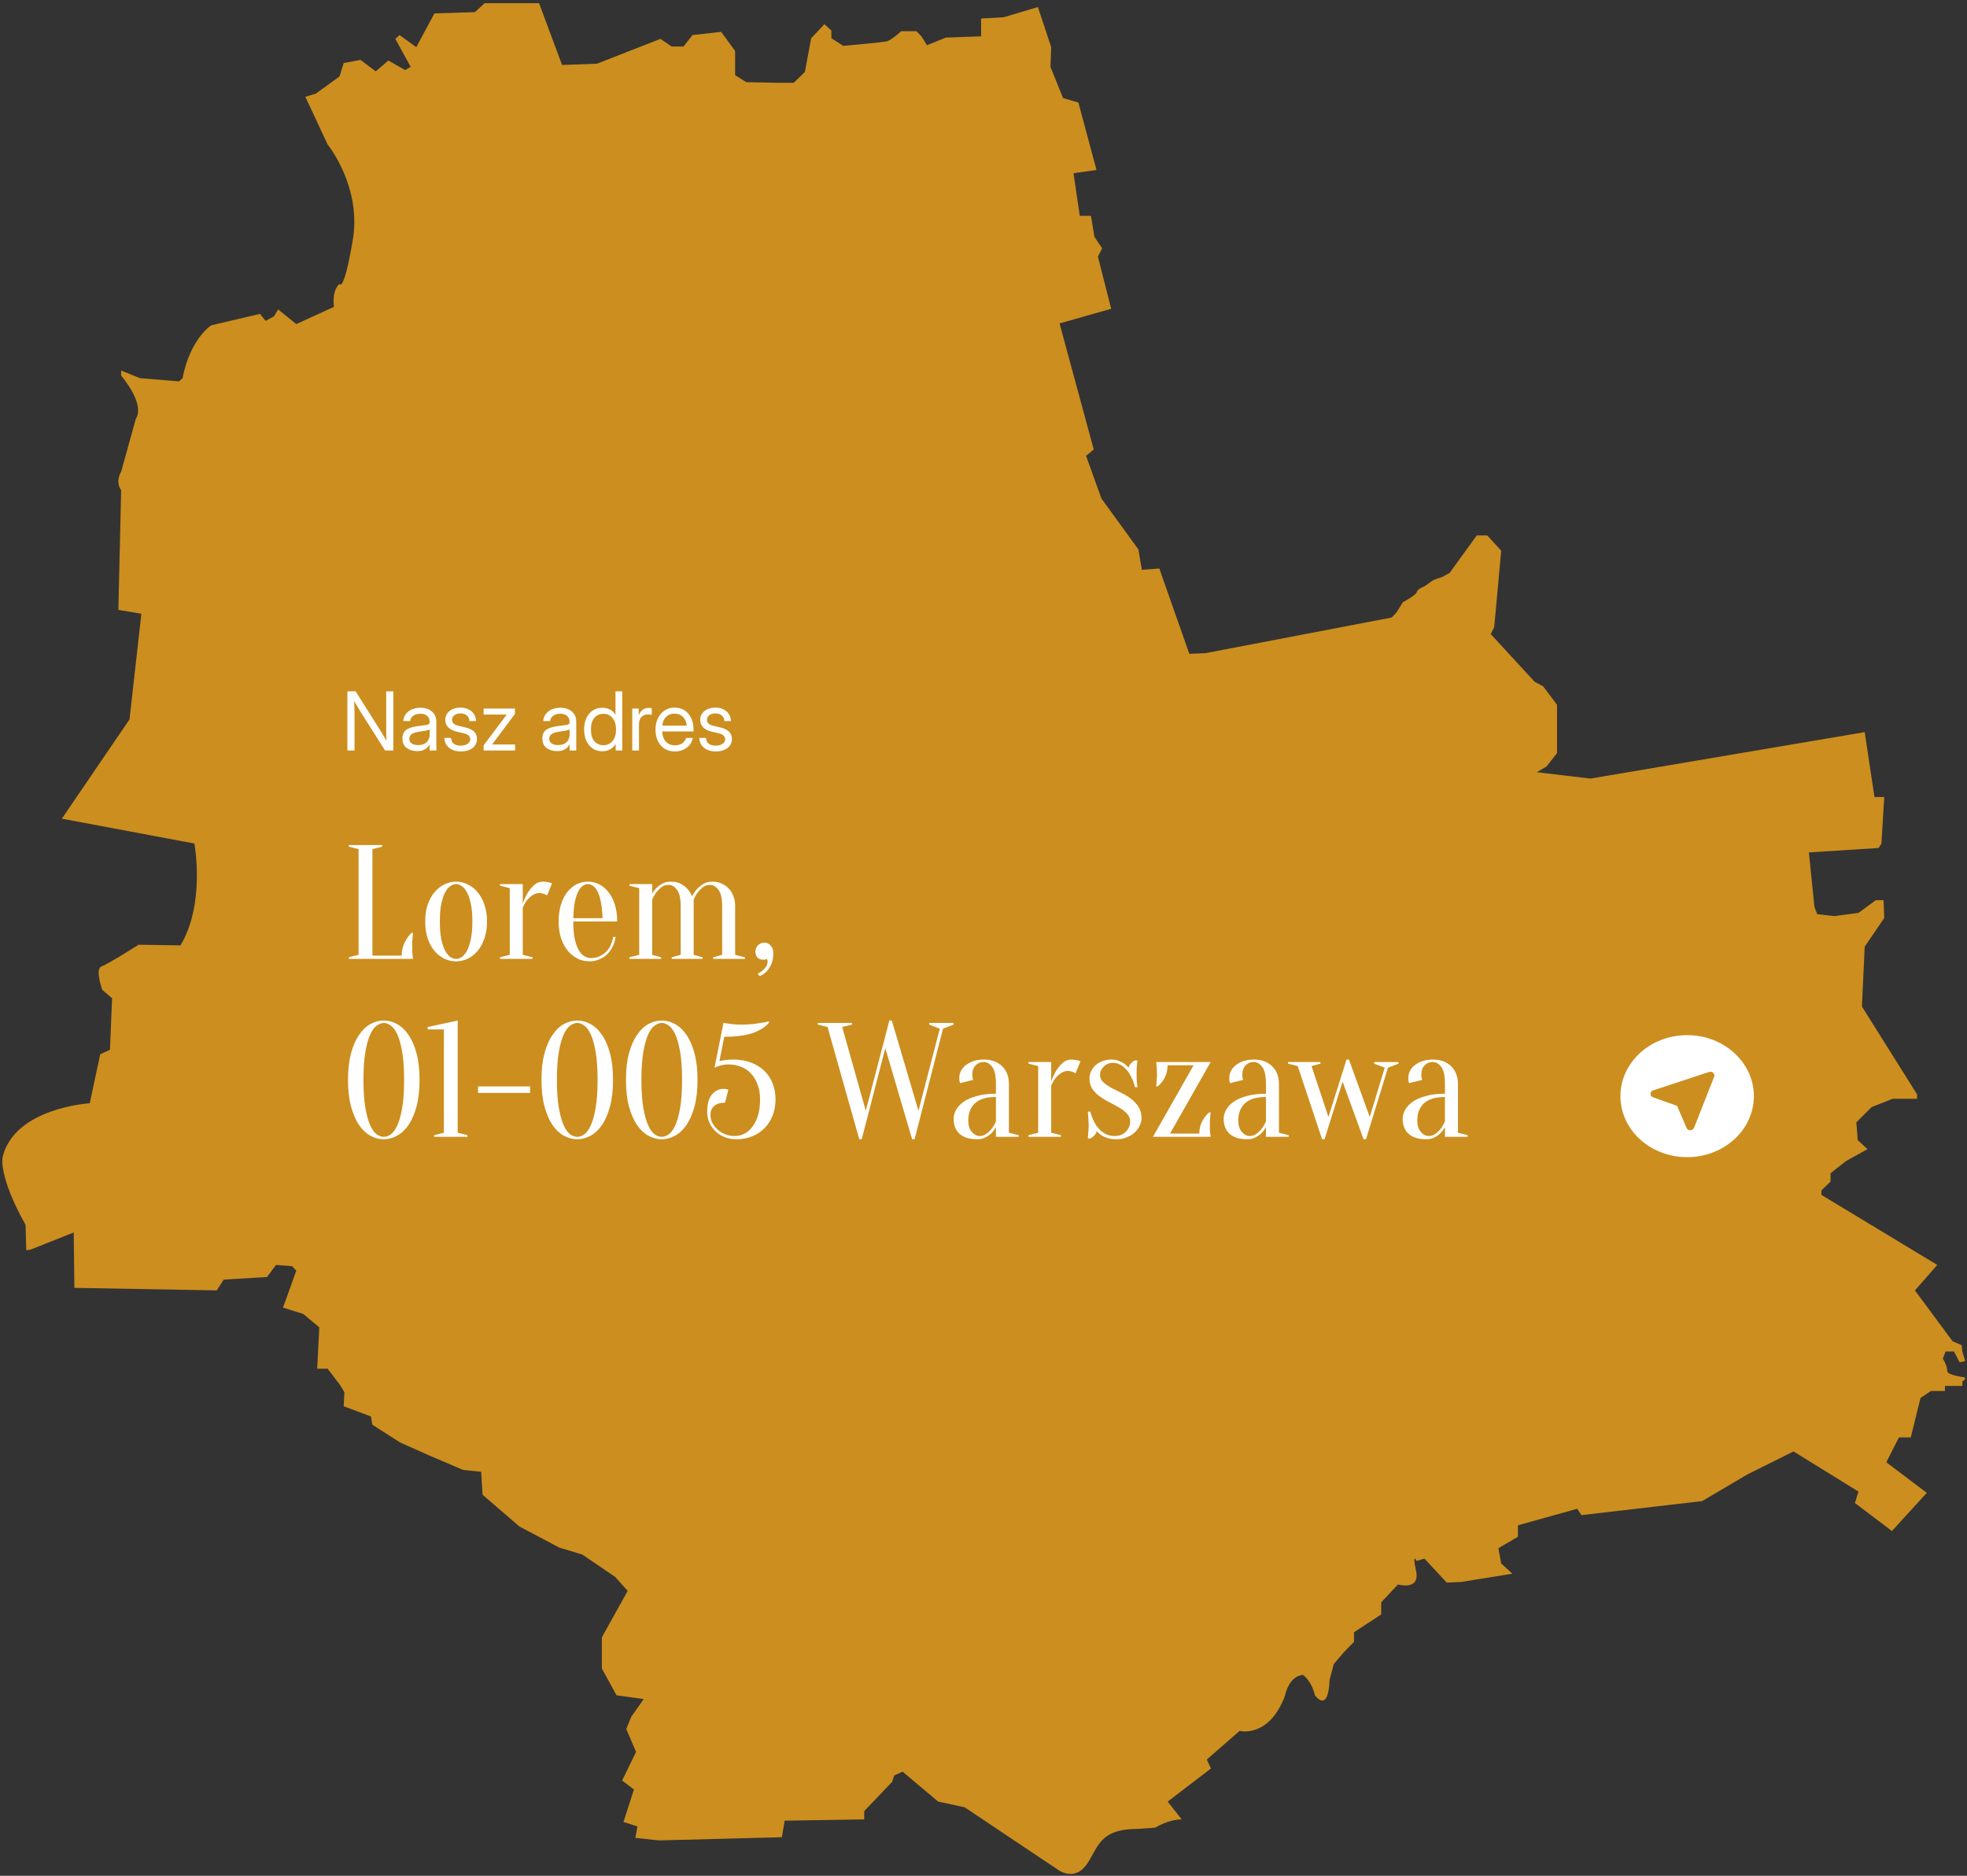 <svg width="387" height="369" viewBox="0 0 387 369" fill="none" xmlns="http://www.w3.org/2000/svg">
<rect x="0" y="0" width="387" height="369" fill="#333333" stroke="none"/>
<path d="M189.796 355.53L208.328 367.927C208.328 367.927 211.348 370.056 213.681 366.925C216.015 363.795 216.015 359.788 223.702 359.788L227.271 359.537C227.271 359.537 229.88 357.909 232.488 357.909L229.742 354.403L238.253 347.891L237.429 346.138L243.881 340.502C243.881 340.502 249.647 342.005 252.804 333.615C252.804 333.615 253.49 329.733 256.373 329.482C256.373 329.482 258.02 330.609 258.707 333.49C258.707 333.49 261.315 337.247 261.589 330.484L262.413 327.354L264.335 325.099L266.394 322.971V321.092L271.747 317.586V315.206L275.042 311.7C275.042 311.7 279.435 312.952 278.611 309.07C277.787 305.188 278.713 307.067 278.713 307.067L280.255 306.613L284.648 311.324L287.531 311.199L297.552 309.571L295.355 307.568L294.806 304.562L298.65 302.308V300.054L310.318 296.798L311.142 298.05L334.89 295.295L343.812 290.036L352.872 285.527L365.638 293.417L364.952 295.671L372.228 301.181L379.091 293.667L371.129 287.656L373.6 282.772H375.934L377.856 275.008L379.915 273.631H382.66V272.629H386.092V271.752C386.092 271.752 387.327 271.001 386.092 270.876C384.857 270.751 383.621 270.25 383.621 270.25C383.621 270.25 383.072 270.124 383.072 269.373C383.072 268.622 382.248 267.244 382.248 267.244L382.797 265.867H384.445L385.543 267.996L386.641 267.745L386.092 265.867L385.955 264.614L384.17 263.863L376.757 253.845L381.15 248.836L358.363 235.061V234.184L360.148 232.431V230.803L363.168 228.424L367.423 226.044L365.501 224.291L365.227 220.785L368.247 217.779L372.365 216.151H377.169V215.275L366.325 197.993L366.874 186.222L370.718 180.587L370.58 177.08H369.07L365.638 179.585L360.834 180.211L357.539 179.835L356.99 178.458L355.892 167.688L369.619 166.812L370.168 165.935L370.718 156.793H368.796L366.874 144.02L312.926 153.162L303.413 152.035L302.356 151.909L304.278 150.782L306.337 148.153V138.635L303.592 135.004L301.944 134.127L293.296 124.735L293.983 123.357L295.355 108.33L292.61 105.325H290.551L285.197 112.713L283.825 113.464L282.04 114.091L280.255 115.343C280.255 115.343 278.883 115.844 278.746 116.47C278.608 117.096 276 118.474 276 118.474L274.765 120.477L273.804 121.479L237.152 128.492L233.995 128.617L228.092 111.837L224.66 112.087L223.974 108.08L216.699 98.061L213.679 89.671L215.189 88.419L208.462 63.624L218.621 60.744L216.012 50.475L216.836 48.847L215.326 46.593L214.64 42.46H212.443L211.208 34.07L215.738 33.444L212.169 20.17L209.149 19.293L206.678 13.157L206.815 9.275L204.207 1.386L197.481 3.389L193.028 3.64V7.146L186.087 7.397L182.381 8.899L181.283 7.146L180.322 6.144H177.302C177.302 6.144 175.243 8.023 174.419 8.148C173.595 8.273 171.262 8.524 171.262 8.524L165.908 9.025L163.575 7.522V6.019L162.202 4.767L159.594 7.522L158.358 14.159L156.162 16.288H153.279L146.827 16.163L144.631 14.785V10.026L141.886 6.27L136.258 6.896L134.473 9.15H132.139L129.943 7.647L117.451 12.531L110.588 12.781L106.061 0.634H95.353L93.431 2.387L85.47 2.638L81.901 9.275L78.606 6.896L77.782 7.647L80.802 13.157L79.704 13.783L76.41 11.905L73.939 14.034L70.919 11.78L67.624 12.406L66.801 15.036L62.134 18.417L60.075 19.043L64.467 28.435C64.467 28.435 71.194 36.7 69.409 47.219C67.624 57.738 66.801 55.86 66.801 55.86C66.801 55.86 65.291 56.861 65.703 60.368L58.29 63.749L54.721 60.869L53.897 62.246L52.25 63.123L51.152 61.745L41.543 63.999C41.543 63.999 37.425 66.629 35.915 74.393L35.228 75.02L27.541 74.393L23.835 72.891V73.892C23.835 73.892 28.639 79.403 26.718 82.408L23.835 92.802C23.835 92.802 22.599 94.68 23.835 96.433L23.286 119.976L27.816 120.728L25.482 141.516L12.167 161.051L38.248 165.935C38.248 165.935 40.445 177.832 35.503 185.971L27.267 185.846C27.267 185.846 21.364 189.603 19.991 190.104C18.619 190.605 20.128 194.737 20.128 194.737L22.05 196.365L21.638 206.509L19.717 207.385L17.658 217.028C17.658 217.028 2.816 217.904 0.499 227.672C0.499 227.672 -0.325 231.429 5.029 240.946L5.166 245.955L5.989 245.83L14.5 242.449L14.638 253.344L42.641 253.845L44.014 251.716L52.525 251.215L54.309 248.836L57.466 249.086L58.29 249.963L55.682 257.226L59.663 258.478L62.82 261.108L62.408 269.248H64.467L66.938 272.504L67.762 273.881L67.624 276.636L72.978 278.64L73.253 280.268L78.743 283.774L84.372 286.279L91.098 289.159L94.667 289.535L94.942 294.043L102.217 300.304L110.041 304.437L114.571 305.814L121.023 310.197L123.494 312.952L118.415 322.094V328.23L121.298 333.49L126.651 334.241L124.18 337.747L123.219 340.127L125.141 344.635L122.396 350.27L124.729 352.023L122.67 358.41L125.416 359.287L125.004 361.541L129.671 362.042L153.831 361.415L154.38 358.16L170.029 357.909V356.281L175.52 350.521L175.932 349.268L177.579 348.517L184.58 354.403L189.796 355.53Z" fill="#CC8E1E"/>
<path d="M68.344 147.634V135.994H69.962L74.758 143.572C74.894 143.791 75.081 144.1 75.321 144.501C75.56 144.903 75.797 145.309 76.032 145.72C76.016 145.314 76.003 144.892 75.993 144.455C75.987 144.017 75.985 143.702 75.985 143.509V135.994H77.391V147.634H75.758L71.493 140.9C71.331 140.65 71.092 140.267 70.774 139.751C70.462 139.231 70.097 138.621 69.68 137.923C69.706 138.647 69.725 139.259 69.735 139.759C69.745 140.254 69.751 140.629 69.751 140.884V147.634H68.344ZM82.047 147.759C81.23 147.759 80.545 147.548 79.993 147.126C79.446 146.705 79.172 146.082 79.172 145.259C79.172 144.785 79.264 144.4 79.446 144.103C79.633 143.806 79.881 143.574 80.188 143.408C80.501 143.236 80.852 143.106 81.243 143.017C81.639 142.929 82.042 142.858 82.454 142.806C82.98 142.733 83.394 142.679 83.696 142.642C83.998 142.606 84.212 142.546 84.337 142.462C84.467 142.379 84.532 142.233 84.532 142.025V141.947C84.532 141.499 84.37 141.129 84.047 140.837C83.73 140.546 83.282 140.4 82.704 140.4C82.131 140.4 81.659 140.541 81.29 140.822C80.925 141.098 80.727 141.442 80.696 141.853H79.344C79.37 141.348 79.527 140.9 79.813 140.509C80.1 140.113 80.49 139.801 80.985 139.572C81.48 139.343 82.053 139.228 82.704 139.228C83.667 139.228 84.43 139.478 84.993 139.978C85.56 140.473 85.844 141.129 85.844 141.947V147.634H84.532V146.462H84.501C84.402 146.66 84.256 146.861 84.063 147.064C83.87 147.262 83.61 147.429 83.282 147.564C82.959 147.694 82.547 147.759 82.047 147.759ZM82.235 146.572C82.777 146.572 83.217 146.475 83.555 146.283C83.894 146.085 84.141 145.83 84.297 145.517C84.454 145.205 84.532 144.869 84.532 144.509V143.478C84.433 143.572 84.17 143.658 83.743 143.736C83.316 143.809 82.865 143.879 82.391 143.947C82.073 143.988 81.771 144.061 81.485 144.166C81.204 144.264 80.975 144.408 80.797 144.595C80.62 144.778 80.532 145.025 80.532 145.337C80.532 145.723 80.683 146.025 80.985 146.244C81.292 146.462 81.709 146.572 82.235 146.572ZM90.688 147.822C90.1 147.822 89.566 147.725 89.087 147.533C88.607 147.34 88.219 147.048 87.922 146.658C87.626 146.262 87.459 145.764 87.422 145.166H88.735C88.829 146.176 89.469 146.681 90.657 146.681C91.23 146.681 91.68 146.561 92.008 146.322C92.342 146.082 92.508 145.78 92.508 145.416C92.508 145.103 92.394 144.853 92.165 144.666C91.935 144.478 91.636 144.343 91.266 144.259L89.938 143.947C88.386 143.582 87.61 142.801 87.61 141.603C87.61 141.134 87.735 140.72 87.985 140.361C88.24 139.996 88.592 139.712 89.04 139.509C89.493 139.301 90.014 139.197 90.602 139.197C91.175 139.197 91.688 139.306 92.141 139.525C92.6 139.738 92.962 140.043 93.227 140.439C93.498 140.835 93.641 141.306 93.657 141.853H92.36C92.355 141.416 92.193 141.054 91.876 140.767C91.558 140.481 91.133 140.337 90.602 140.337C90.097 140.337 89.693 140.46 89.391 140.705C89.089 140.949 88.938 141.249 88.938 141.603C88.938 141.916 89.053 142.168 89.282 142.361C89.511 142.548 89.823 142.689 90.219 142.783L91.547 143.095C92.339 143.283 92.92 143.564 93.29 143.939C93.659 144.309 93.844 144.791 93.844 145.384C93.844 145.895 93.706 146.332 93.43 146.697C93.154 147.061 92.777 147.34 92.297 147.533C91.823 147.725 91.287 147.822 90.688 147.822ZM95.157 147.634V146.619L99.672 140.603V140.572H95.157V139.384H101.313V140.447L96.844 146.416V146.447H101.344V147.634H95.157ZM109.579 147.759C108.761 147.759 108.076 147.548 107.524 147.126C106.977 146.705 106.704 146.082 106.704 145.259C106.704 144.785 106.795 144.4 106.977 144.103C107.165 143.806 107.412 143.574 107.719 143.408C108.032 143.236 108.383 143.106 108.774 143.017C109.17 142.929 109.573 142.858 109.985 142.806C110.511 142.733 110.925 142.679 111.227 142.642C111.529 142.606 111.743 142.546 111.868 142.462C111.998 142.379 112.063 142.233 112.063 142.025V141.947C112.063 141.499 111.902 141.129 111.579 140.837C111.261 140.546 110.813 140.4 110.235 140.4C109.662 140.4 109.191 140.541 108.821 140.822C108.456 141.098 108.258 141.442 108.227 141.853H106.876C106.902 141.348 107.058 140.9 107.344 140.509C107.631 140.113 108.021 139.801 108.516 139.572C109.011 139.343 109.584 139.228 110.235 139.228C111.198 139.228 111.961 139.478 112.524 139.978C113.092 140.473 113.376 141.129 113.376 141.947V147.634H112.063V146.462H112.032C111.933 146.66 111.787 146.861 111.594 147.064C111.402 147.262 111.141 147.429 110.813 147.564C110.49 147.694 110.079 147.759 109.579 147.759ZM109.766 146.572C110.308 146.572 110.748 146.475 111.086 146.283C111.425 146.085 111.672 145.83 111.829 145.517C111.985 145.205 112.063 144.869 112.063 144.509V143.478C111.964 143.572 111.701 143.658 111.274 143.736C110.847 143.809 110.396 143.879 109.922 143.947C109.605 143.988 109.303 144.061 109.016 144.166C108.735 144.264 108.506 144.408 108.329 144.595C108.152 144.778 108.063 145.025 108.063 145.337C108.063 145.723 108.214 146.025 108.516 146.244C108.823 146.462 109.24 146.572 109.766 146.572ZM118.501 147.791C117.787 147.791 117.159 147.611 116.618 147.251C116.081 146.887 115.665 146.384 115.368 145.744C115.071 145.098 114.922 144.353 114.922 143.509C114.922 142.66 115.071 141.916 115.368 141.275C115.665 140.629 116.081 140.126 116.618 139.767C117.159 139.408 117.787 139.228 118.501 139.228C119.037 139.228 119.534 139.343 119.993 139.572C120.451 139.796 120.813 140.139 121.079 140.603H121.094V135.994H122.422V147.634H121.126V146.384H121.11C120.813 146.858 120.438 147.212 119.985 147.447C119.532 147.676 119.037 147.791 118.501 147.791ZM118.704 146.595C119.469 146.595 120.076 146.314 120.524 145.751C120.977 145.189 121.204 144.442 121.204 143.509C121.204 142.577 120.977 141.83 120.524 141.267C120.076 140.699 119.469 140.416 118.704 140.416C117.99 140.416 117.404 140.679 116.946 141.205C116.493 141.731 116.266 142.499 116.266 143.509C116.266 144.52 116.493 145.288 116.946 145.814C117.404 146.335 117.99 146.595 118.704 146.595ZM124.391 147.634V139.384H125.657V140.681H125.688C125.839 140.254 126.079 139.91 126.407 139.65C126.735 139.389 127.157 139.259 127.672 139.259C127.792 139.259 127.902 139.264 128.001 139.275C128.105 139.285 128.183 139.296 128.235 139.306V140.634C128.183 140.619 128.081 140.6 127.93 140.58C127.784 140.554 127.615 140.541 127.422 140.541C126.964 140.541 126.566 140.702 126.227 141.025C125.889 141.348 125.719 141.858 125.719 142.556V147.634H124.391ZM132.797 147.822C131.99 147.822 131.3 147.637 130.727 147.267C130.159 146.897 129.725 146.389 129.422 145.744C129.12 145.093 128.969 144.353 128.969 143.525C128.969 142.686 129.128 141.942 129.446 141.291C129.764 140.639 130.204 140.129 130.766 139.759C131.329 139.384 131.975 139.197 132.704 139.197C133.469 139.197 134.133 139.379 134.696 139.744C135.258 140.108 135.691 140.616 135.993 141.267C136.3 141.918 136.454 142.671 136.454 143.525V143.892H130.282C130.313 144.699 130.545 145.356 130.977 145.861C131.409 146.366 132.016 146.619 132.797 146.619C133.386 146.619 133.865 146.483 134.235 146.212C134.61 145.942 134.86 145.593 134.985 145.166H136.313C136.209 145.692 135.993 146.155 135.665 146.556C135.336 146.952 134.925 147.262 134.43 147.486C133.941 147.71 133.396 147.822 132.797 147.822ZM130.297 142.751H135.126C135.053 142.028 134.8 141.452 134.368 141.025C133.935 140.598 133.381 140.384 132.704 140.384C132.027 140.384 131.475 140.598 131.047 141.025C130.62 141.452 130.37 142.028 130.297 142.751ZM140.844 147.822C140.256 147.822 139.722 147.725 139.243 147.533C138.764 147.34 138.376 147.048 138.079 146.658C137.782 146.262 137.615 145.764 137.579 145.166H138.891C138.985 146.176 139.626 146.681 140.813 146.681C141.386 146.681 141.836 146.561 142.165 146.322C142.498 146.082 142.665 145.78 142.665 145.416C142.665 145.103 142.55 144.853 142.321 144.666C142.092 144.478 141.792 144.343 141.422 144.259L140.094 143.947C138.542 143.582 137.766 142.801 137.766 141.603C137.766 141.134 137.891 140.72 138.141 140.361C138.396 139.996 138.748 139.712 139.196 139.509C139.649 139.301 140.17 139.197 140.758 139.197C141.331 139.197 141.844 139.306 142.297 139.525C142.756 139.738 143.118 140.043 143.383 140.439C143.654 140.835 143.797 141.306 143.813 141.853H142.516C142.511 141.416 142.35 141.054 142.032 140.767C141.714 140.481 141.29 140.337 140.758 140.337C140.253 140.337 139.85 140.46 139.547 140.705C139.245 140.949 139.094 141.249 139.094 141.603C139.094 141.916 139.209 142.168 139.438 142.361C139.667 142.548 139.98 142.689 140.376 142.783L141.704 143.095C142.495 143.283 143.076 143.564 143.446 143.939C143.816 144.309 144.001 144.791 144.001 145.384C144.001 145.895 143.863 146.332 143.586 146.697C143.31 147.061 142.933 147.34 142.454 147.533C141.98 147.725 141.443 147.822 140.844 147.822Z" fill="white"/>
<path d="M73.268 187.994H79.028C79.028 187.098 79.209 186.266 79.572 185.498C79.935 184.73 80.393 184.069 80.948 183.514H81.268C81.225 183.792 81.193 184.08 81.172 184.378C81.151 184.634 81.129 184.912 81.108 185.21C81.108 185.509 81.108 185.797 81.108 186.074C81.108 186.48 81.108 186.842 81.108 187.162C81.129 187.461 81.151 187.728 81.172 187.962C81.193 188.218 81.225 188.442 81.268 188.634H68.628V188.314L70.548 187.834V167.034L68.628 166.554V166.234H75.188V166.554L73.268 167.034V187.994ZM89.739 173.914C89.377 173.914 89.003 174.042 88.619 174.298C88.257 174.533 87.915 174.938 87.595 175.514C87.297 176.069 87.041 176.816 86.827 177.754C86.635 178.693 86.539 179.866 86.539 181.274C86.539 182.682 86.635 183.856 86.827 184.794C87.041 185.733 87.297 186.49 87.595 187.066C87.915 187.621 88.257 188.026 88.619 188.282C89.003 188.517 89.377 188.634 89.739 188.634C90.102 188.634 90.465 188.517 90.827 188.282C91.211 188.026 91.553 187.621 91.851 187.066C92.171 186.49 92.427 185.733 92.619 184.794C92.833 183.856 92.939 182.682 92.939 181.274C92.939 179.866 92.833 178.693 92.619 177.754C92.427 176.816 92.171 176.069 91.851 175.514C91.553 174.938 91.211 174.533 90.827 174.298C90.465 174.042 90.102 173.914 89.739 173.914ZM89.739 173.434C90.529 173.434 91.286 173.616 92.011 173.978C92.758 174.32 93.409 174.832 93.963 175.514C94.539 176.176 94.987 176.997 95.307 177.978C95.649 178.938 95.819 180.037 95.819 181.274C95.819 182.512 95.649 183.621 95.307 184.602C94.987 185.562 94.539 186.384 93.963 187.066C93.409 187.728 92.758 188.24 92.011 188.602C91.286 188.944 90.529 189.114 89.739 189.114C88.929 189.114 88.161 188.944 87.435 188.602C86.71 188.24 86.059 187.728 85.483 187.066C84.929 186.384 84.481 185.562 84.139 184.602C83.819 183.621 83.659 182.512 83.659 181.274C83.659 180.037 83.819 178.938 84.139 177.978C84.481 176.997 84.929 176.176 85.483 175.514C86.059 174.832 86.71 174.32 87.435 173.978C88.161 173.616 88.929 173.434 89.739 173.434ZM102.851 187.834L104.771 188.314V188.634H98.371V188.314L100.291 187.834V174.714L98.371 174.234V173.914H102.851V177.754C103.128 176.965 103.459 176.25 103.843 175.61C104.184 175.056 104.6 174.554 105.091 174.106C105.581 173.658 106.168 173.434 106.851 173.434C107.085 173.434 107.309 173.456 107.523 173.498C107.736 173.52 107.928 173.552 108.099 173.594C108.291 173.658 108.461 173.712 108.611 173.754L107.651 176.154C107.523 176.09 107.384 176.016 107.235 175.93C107.107 175.866 106.947 175.813 106.755 175.77C106.584 175.706 106.403 175.674 106.211 175.674C105.656 175.674 105.165 175.824 104.739 176.122C104.312 176.421 103.96 176.752 103.683 177.114C103.341 177.541 103.064 178.021 102.851 178.554V187.834ZM112.789 181.274C112.789 182.64 112.885 183.781 113.077 184.698C113.291 185.616 113.557 186.362 113.877 186.938C114.219 187.493 114.592 187.888 114.997 188.122C115.424 188.357 115.861 188.474 116.309 188.474C116.864 188.474 117.387 188.368 117.877 188.154C118.368 187.941 118.805 187.653 119.189 187.29C119.573 186.928 119.883 186.49 120.117 185.978C120.373 185.466 120.544 184.912 120.629 184.314H121.109C121.024 184.997 120.832 185.637 120.533 186.234C120.256 186.81 119.893 187.312 119.445 187.738C118.997 188.165 118.475 188.496 117.877 188.73C117.301 188.986 116.672 189.114 115.989 189.114C115.179 189.114 114.411 188.944 113.685 188.602C112.96 188.24 112.309 187.728 111.733 187.066C111.179 186.384 110.731 185.562 110.389 184.602C110.069 183.621 109.909 182.512 109.909 181.274C109.909 179.994 110.069 178.864 110.389 177.882C110.709 176.901 111.125 176.09 111.637 175.45C112.171 174.789 112.779 174.288 113.461 173.946C114.165 173.605 114.901 173.434 115.669 173.434C116.437 173.434 117.163 173.605 117.845 173.946C118.549 174.288 119.157 174.789 119.669 175.45C120.203 176.09 120.629 176.901 120.949 177.882C121.269 178.864 121.429 179.994 121.429 181.274H112.789ZM115.669 173.914C115.349 173.914 115.029 174.021 114.709 174.234C114.389 174.426 114.091 174.778 113.813 175.29C113.536 175.802 113.301 176.496 113.109 177.37C112.939 178.224 112.832 179.312 112.789 180.634H118.549C118.507 179.312 118.389 178.224 118.197 177.37C118.027 176.496 117.803 175.802 117.525 175.29C117.248 174.778 116.949 174.426 116.629 174.234C116.309 174.021 115.989 173.914 115.669 173.914ZM125.759 187.834V174.714L123.839 174.234V173.914H128.319V175.834C128.533 175.408 128.821 175.013 129.183 174.65C129.482 174.352 129.866 174.074 130.335 173.818C130.805 173.562 131.359 173.434 131.999 173.434C132.81 173.434 133.471 173.584 133.983 173.882C134.517 174.181 134.943 174.512 135.263 174.874C135.647 175.301 135.946 175.781 136.159 176.314C136.437 175.781 136.767 175.301 137.151 174.874C137.493 174.512 137.909 174.181 138.399 173.882C138.89 173.584 139.477 173.434 140.159 173.434C140.799 173.434 141.386 173.552 141.919 173.786C142.474 174.021 142.954 174.352 143.359 174.778C143.765 175.184 144.074 175.685 144.287 176.282C144.522 176.858 144.639 177.509 144.639 178.234V187.834L146.559 188.314V188.634H140.319V188.314L142.079 187.834V178.234C142.079 176.72 141.834 175.653 141.343 175.034C140.874 174.394 140.319 174.074 139.679 174.074C139.146 174.074 138.687 174.224 138.303 174.522C137.919 174.821 137.589 175.152 137.311 175.514C136.991 175.941 136.714 176.421 136.479 176.954V187.834L138.239 188.314V188.634H132.159V188.314L133.919 187.834V178.234C133.919 176.72 133.674 175.653 133.183 175.034C132.714 174.394 132.159 174.074 131.519 174.074C130.986 174.074 130.527 174.224 130.143 174.522C129.759 174.821 129.429 175.152 129.151 175.514C128.831 175.941 128.554 176.421 128.319 176.954V187.834L130.079 188.314V188.634H123.839V188.314L125.759 187.834ZM150.384 185.434C150.875 185.434 151.291 185.626 151.632 186.01C151.974 186.373 152.144 186.874 152.144 187.514C152.144 188.453 151.995 189.21 151.696 189.786C151.419 190.362 151.11 190.821 150.768 191.162C150.384 191.546 149.936 191.834 149.424 192.026L149.104 191.514C149.467 191.344 149.787 191.141 150.064 190.906C150.299 190.714 150.512 190.469 150.704 190.17C150.918 189.872 151.024 189.52 151.024 189.114C151.024 189.029 151.014 188.954 150.992 188.89C150.971 188.848 150.95 188.805 150.928 188.762L150.864 188.634C150.822 188.677 150.758 188.709 150.672 188.73C150.502 188.773 150.352 188.794 150.224 188.794C149.734 188.794 149.339 188.656 149.04 188.378C148.763 188.08 148.624 187.685 148.624 187.194C148.624 186.704 148.795 186.288 149.136 185.946C149.478 185.605 149.894 185.434 150.384 185.434ZM79.508 212.434C79.508 210.194 79.38 208.349 79.124 206.898C78.868 205.448 78.548 204.306 78.164 203.474C77.78 202.642 77.353 202.066 76.884 201.746C76.415 201.405 75.956 201.234 75.508 201.234C75.06 201.234 74.601 201.405 74.132 201.746C73.663 202.066 73.236 202.642 72.852 203.474C72.468 204.306 72.148 205.448 71.892 206.898C71.636 208.349 71.508 210.194 71.508 212.434C71.508 214.674 71.636 216.52 71.892 217.97C72.148 219.421 72.468 220.562 72.852 221.394C73.236 222.226 73.663 222.813 74.132 223.154C74.601 223.474 75.06 223.634 75.508 223.634C75.956 223.634 76.415 223.474 76.884 223.154C77.353 222.813 77.78 222.226 78.164 221.394C78.548 220.562 78.868 219.421 79.124 217.97C79.38 216.52 79.508 214.674 79.508 212.434ZM82.548 212.434C82.548 214.482 82.345 216.242 81.94 217.714C81.535 219.186 81.001 220.402 80.34 221.362C79.679 222.301 78.921 222.994 78.068 223.442C77.236 223.89 76.383 224.114 75.508 224.114C74.633 224.114 73.769 223.89 72.916 223.442C72.084 222.994 71.337 222.301 70.676 221.362C70.015 220.402 69.481 219.186 69.076 217.714C68.671 216.242 68.468 214.482 68.468 212.434C68.468 210.386 68.671 208.626 69.076 207.154C69.481 205.682 70.015 204.477 70.676 203.538C71.337 202.578 72.084 201.874 72.916 201.426C73.769 200.978 74.633 200.754 75.508 200.754C76.383 200.754 77.236 200.978 78.068 201.426C78.921 201.874 79.679 202.578 80.34 203.538C81.001 204.477 81.535 205.682 81.94 207.154C82.345 208.626 82.548 210.386 82.548 212.434ZM90.053 222.834L91.973 223.314V223.634H85.413V223.314L87.333 222.834V202.514H84.133V202.034L90.053 200.754V222.834ZM104.294 213.714V214.994H94.054V213.714H104.294ZM117.571 212.434C117.571 210.194 117.443 208.349 117.187 206.898C116.931 205.448 116.611 204.306 116.227 203.474C115.843 202.642 115.416 202.066 114.947 201.746C114.477 201.405 114.019 201.234 113.571 201.234C113.123 201.234 112.664 201.405 112.195 201.746C111.725 202.066 111.299 202.642 110.915 203.474C110.531 204.306 110.211 205.448 109.955 206.898C109.699 208.349 109.571 210.194 109.571 212.434C109.571 214.674 109.699 216.52 109.955 217.97C110.211 219.421 110.531 220.562 110.915 221.394C111.299 222.226 111.725 222.813 112.195 223.154C112.664 223.474 113.123 223.634 113.571 223.634C114.019 223.634 114.477 223.474 114.947 223.154C115.416 222.813 115.843 222.226 116.227 221.394C116.611 220.562 116.931 219.421 117.187 217.97C117.443 216.52 117.571 214.674 117.571 212.434ZM120.611 212.434C120.611 214.482 120.408 216.242 120.003 217.714C119.597 219.186 119.064 220.402 118.403 221.362C117.741 222.301 116.984 222.994 116.131 223.442C115.299 223.89 114.445 224.114 113.571 224.114C112.696 224.114 111.832 223.89 110.979 223.442C110.147 222.994 109.4 222.301 108.739 221.362C108.077 220.402 107.544 219.186 107.139 217.714C106.733 216.242 106.531 214.482 106.531 212.434C106.531 210.386 106.733 208.626 107.139 207.154C107.544 205.682 108.077 204.477 108.739 203.538C109.4 202.578 110.147 201.874 110.979 201.426C111.832 200.978 112.696 200.754 113.571 200.754C114.445 200.754 115.299 200.978 116.131 201.426C116.984 201.874 117.741 202.578 118.403 203.538C119.064 204.477 119.597 205.682 120.003 207.154C120.408 208.626 120.611 210.386 120.611 212.434ZM134.196 212.434C134.196 210.194 134.068 208.349 133.812 206.898C133.556 205.448 133.236 204.306 132.852 203.474C132.468 202.642 132.041 202.066 131.572 201.746C131.102 201.405 130.644 201.234 130.196 201.234C129.748 201.234 129.289 201.405 128.82 201.746C128.35 202.066 127.924 202.642 127.54 203.474C127.156 204.306 126.836 205.448 126.58 206.898C126.324 208.349 126.196 210.194 126.196 212.434C126.196 214.674 126.324 216.52 126.58 217.97C126.836 219.421 127.156 220.562 127.54 221.394C127.924 222.226 128.35 222.813 128.82 223.154C129.289 223.474 129.748 223.634 130.196 223.634C130.644 223.634 131.102 223.474 131.572 223.154C132.041 222.813 132.468 222.226 132.852 221.394C133.236 220.562 133.556 219.421 133.812 217.97C134.068 216.52 134.196 214.674 134.196 212.434ZM137.236 212.434C137.236 214.482 137.033 216.242 136.628 217.714C136.222 219.186 135.689 220.402 135.028 221.362C134.366 222.301 133.609 222.994 132.756 223.442C131.924 223.89 131.07 224.114 130.196 224.114C129.321 224.114 128.457 223.89 127.604 223.442C126.772 222.994 126.025 222.301 125.364 221.362C124.702 220.402 124.169 219.186 123.764 217.714C123.358 216.242 123.156 214.482 123.156 212.434C123.156 210.386 123.358 208.626 123.764 207.154C124.169 205.682 124.702 204.477 125.364 203.538C126.025 202.578 126.772 201.874 127.604 201.426C128.457 200.978 129.321 200.754 130.196 200.754C131.07 200.754 131.924 200.978 132.756 201.426C133.609 201.874 134.366 202.578 135.028 203.538C135.689 204.477 136.222 205.682 136.628 207.154C137.033 208.626 137.236 210.386 137.236 212.434ZM144.581 223.474C145.221 223.474 145.839 223.325 146.437 223.026C147.034 222.728 147.557 222.28 148.005 221.682C148.474 221.085 148.847 220.338 149.125 219.442C149.402 218.525 149.541 217.469 149.541 216.274C149.541 215.186 149.381 214.226 149.061 213.394C148.762 212.541 148.335 211.816 147.781 211.218C147.247 210.621 146.597 210.173 145.829 209.874C145.061 209.554 144.218 209.394 143.301 209.394C142.938 209.394 142.597 209.426 142.277 209.49C141.957 209.554 141.669 209.629 141.413 209.714C141.114 209.8 140.837 209.906 140.581 210.034L142.341 201.202C142.341 201.202 142.447 201.224 142.661 201.266C142.874 201.309 143.151 201.352 143.493 201.394C143.855 201.437 144.25 201.48 144.677 201.522C145.125 201.544 145.573 201.554 146.021 201.554C146.703 201.554 147.354 201.522 147.973 201.458C148.613 201.394 149.178 201.32 149.669 201.234C150.245 201.149 150.789 201.042 151.301 200.914L151.269 201.234C150.458 202.13 149.338 202.813 147.909 203.282C146.479 203.73 144.677 203.954 142.501 203.954L141.541 208.754C141.754 208.712 141.989 208.658 142.245 208.594C142.479 208.552 142.757 208.52 143.077 208.498C143.418 208.456 143.813 208.434 144.261 208.434C145.541 208.434 146.693 208.626 147.717 209.01C148.741 209.394 149.615 209.928 150.341 210.61C151.066 211.293 151.621 212.125 152.005 213.106C152.389 214.066 152.581 215.122 152.581 216.274C152.581 217.426 152.389 218.493 152.005 219.474C151.621 220.434 151.087 221.256 150.405 221.938C149.743 222.621 148.933 223.154 147.973 223.538C147.034 223.922 146.01 224.114 144.901 224.114C144.069 224.114 143.301 223.976 142.597 223.698C141.893 223.421 141.285 223.037 140.773 222.546C140.261 222.056 139.855 221.48 139.557 220.818C139.279 220.157 139.141 219.442 139.141 218.674C139.141 217.16 139.45 216.04 140.069 215.314C140.709 214.568 141.466 214.194 142.341 214.194C142.447 214.194 142.554 214.205 142.661 214.226C142.789 214.248 142.906 214.269 143.013 214.29C143.119 214.312 143.215 214.333 143.301 214.354L142.661 216.914C141.701 216.914 140.975 217.138 140.485 217.586C140.015 218.013 139.781 218.589 139.781 219.314C139.781 219.826 139.898 220.338 140.133 220.85C140.389 221.341 140.73 221.789 141.157 222.194C141.583 222.578 142.085 222.888 142.661 223.122C143.258 223.357 143.898 223.474 144.581 223.474ZM160.899 201.554V201.234H167.619V201.554L165.699 202.034L170.339 218.514L174.979 200.754H175.459L180.707 218.514L184.899 202.354L182.819 201.554V201.234H187.619V201.554L185.539 202.354L179.939 224.114H179.459L174.179 206.194L169.539 224.114H169.059L162.819 202.034L160.899 201.554ZM195.944 215.794C194.088 215.794 192.712 216.21 191.816 217.042C190.942 217.853 190.504 218.984 190.504 220.434C190.504 221.394 190.739 222.141 191.208 222.674C191.678 223.208 192.19 223.474 192.744 223.474C193.256 223.474 193.704 223.325 194.088 223.026C194.494 222.728 194.835 222.397 195.112 222.034C195.432 221.629 195.71 221.149 195.944 220.594V215.794ZM193.544 208.914C192.904 208.914 192.371 209.138 191.944 209.586C191.518 210.013 191.304 210.589 191.304 211.314C191.304 211.485 191.304 211.634 191.304 211.762C191.326 211.89 191.347 212.008 191.368 212.114C191.39 212.221 191.422 212.328 191.464 212.434L188.904 213.074C188.862 213.01 188.83 212.925 188.808 212.818C188.787 212.712 188.766 212.594 188.744 212.466C188.744 212.338 188.744 212.168 188.744 211.954C188.744 211.506 188.851 211.08 189.064 210.674C189.278 210.248 189.587 209.874 189.992 209.554C190.419 209.213 190.92 208.946 191.496 208.754C192.094 208.541 192.776 208.434 193.544 208.434C195.08 208.434 196.286 208.872 197.16 209.746C198.056 210.621 198.504 211.784 198.504 213.234V222.834L200.424 223.314V223.634H195.944V221.714C195.71 222.162 195.411 222.568 195.048 222.93C194.75 223.229 194.366 223.496 193.896 223.73C193.448 223.986 192.904 224.114 192.264 224.114C190.728 224.114 189.566 223.752 188.776 223.026C188.008 222.301 187.624 221.33 187.624 220.114C187.624 219.517 187.784 218.92 188.104 218.322C188.446 217.725 188.947 217.192 189.608 216.722C190.291 216.253 191.155 215.88 192.2 215.602C193.246 215.304 194.494 215.154 195.944 215.154V213.234C195.944 211.634 195.699 210.514 195.208 209.874C194.739 209.234 194.184 208.914 193.544 208.914ZM206.819 222.834L208.739 223.314V223.634H202.339V223.314L204.259 222.834V209.714L202.339 209.234V208.914H206.819V212.754C207.097 211.965 207.427 211.25 207.811 210.61C208.153 210.056 208.569 209.554 209.059 209.106C209.55 208.658 210.137 208.434 210.819 208.434C211.054 208.434 211.278 208.456 211.491 208.498C211.705 208.52 211.897 208.552 212.067 208.594C212.259 208.658 212.43 208.712 212.579 208.754L211.619 211.154C211.491 211.09 211.353 211.016 211.203 210.93C211.075 210.866 210.915 210.813 210.723 210.77C210.553 210.706 210.371 210.674 210.179 210.674C209.625 210.674 209.134 210.824 208.707 211.122C208.281 211.421 207.929 211.752 207.651 212.114C207.31 212.541 207.033 213.021 206.819 213.554V222.834ZM219.631 224.114C218.948 224.114 218.361 224.029 217.871 223.858C217.38 223.709 216.985 223.528 216.687 223.314C216.324 223.08 216.025 222.813 215.791 222.514C215.705 222.834 215.524 223.133 215.247 223.41C214.991 223.688 214.745 223.869 214.511 223.954H214.031C214.052 223.677 214.073 223.389 214.095 223.09C214.116 222.834 214.137 222.568 214.159 222.29C214.18 221.992 214.191 221.693 214.191 221.394C214.191 221.074 214.18 220.754 214.159 220.434C214.137 220.114 214.116 219.826 214.095 219.57C214.073 219.272 214.052 218.973 214.031 218.674H214.511C214.916 220.21 215.535 221.394 216.367 222.226C217.199 223.058 218.18 223.474 219.311 223.474C220.207 223.474 220.932 223.197 221.487 222.642C222.063 222.088 222.351 221.405 222.351 220.594C222.351 220.018 222.148 219.517 221.743 219.09C221.359 218.664 220.868 218.28 220.271 217.938C219.673 217.576 219.033 217.224 218.351 216.882C217.668 216.541 217.028 216.157 216.431 215.73C215.833 215.304 215.332 214.802 214.927 214.226C214.543 213.65 214.351 212.946 214.351 212.114C214.351 211.645 214.457 211.186 214.671 210.738C214.884 210.29 215.172 209.896 215.535 209.554C215.919 209.213 216.377 208.946 216.911 208.754C217.444 208.541 218.031 208.434 218.671 208.434C219.225 208.434 219.705 208.52 220.111 208.69C220.537 208.861 220.9 209.042 221.199 209.234C221.519 209.469 221.796 209.736 222.031 210.034C222.116 209.714 222.287 209.416 222.543 209.138C222.82 208.861 223.076 208.68 223.311 208.594H223.791C223.748 208.872 223.716 209.16 223.695 209.458C223.673 209.714 223.652 209.992 223.631 210.29C223.631 210.589 223.631 210.877 223.631 211.154C223.631 211.474 223.631 211.805 223.631 212.146C223.652 212.466 223.673 212.754 223.695 213.01C223.716 213.309 223.748 213.597 223.791 213.874H223.311C222.905 212.338 222.308 211.154 221.519 210.322C220.729 209.49 219.887 209.074 218.991 209.074C218.265 209.074 217.657 209.32 217.167 209.81C216.676 210.28 216.431 210.834 216.431 211.474C216.431 212.008 216.633 212.466 217.039 212.85C217.444 213.234 217.945 213.597 218.543 213.938C219.14 214.258 219.791 214.589 220.495 214.93C221.22 215.272 221.881 215.666 222.479 216.114C223.076 216.562 223.577 217.096 223.983 217.714C224.388 218.333 224.591 219.08 224.591 219.954C224.591 220.466 224.463 220.978 224.207 221.49C223.972 221.981 223.631 222.429 223.183 222.834C222.756 223.218 222.233 223.528 221.615 223.762C221.017 223.997 220.356 224.114 219.631 224.114ZM235.959 222.994C235.959 222.098 236.141 221.309 236.503 220.626C236.866 219.922 237.325 219.325 237.879 218.834H238.199C238.157 219.112 238.125 219.389 238.103 219.666C238.082 219.901 238.061 220.168 238.039 220.466C238.039 220.744 238.039 221 238.039 221.234C238.039 221.597 238.039 221.928 238.039 222.226C238.061 222.504 238.082 222.749 238.103 222.962C238.125 223.197 238.157 223.421 238.199 223.634H226.839L234.839 209.554H229.719C229.719 210.45 229.538 211.25 229.175 211.954C228.813 212.637 228.354 213.224 227.799 213.714H227.479C227.501 213.437 227.522 213.16 227.543 212.882C227.565 212.648 227.586 212.392 227.607 212.114C227.629 211.816 227.639 211.549 227.639 211.314C227.639 210.952 227.629 210.632 227.607 210.354C227.586 210.056 227.565 209.8 227.543 209.586C227.522 209.352 227.501 209.128 227.479 208.914H238.199L230.199 222.994H235.959ZM249.069 215.794C247.213 215.794 245.837 216.21 244.941 217.042C244.067 217.853 243.629 218.984 243.629 220.434C243.629 221.394 243.864 222.141 244.333 222.674C244.803 223.208 245.315 223.474 245.869 223.474C246.381 223.474 246.829 223.325 247.213 223.026C247.619 222.728 247.96 222.397 248.237 222.034C248.557 221.629 248.835 221.149 249.069 220.594V215.794ZM246.669 208.914C246.029 208.914 245.496 209.138 245.069 209.586C244.643 210.013 244.429 210.589 244.429 211.314C244.429 211.485 244.429 211.634 244.429 211.762C244.451 211.89 244.472 212.008 244.493 212.114C244.515 212.221 244.547 212.328 244.589 212.434L242.029 213.074C241.987 213.01 241.955 212.925 241.933 212.818C241.912 212.712 241.891 212.594 241.869 212.466C241.869 212.338 241.869 212.168 241.869 211.954C241.869 211.506 241.976 211.08 242.189 210.674C242.403 210.248 242.712 209.874 243.117 209.554C243.544 209.213 244.045 208.946 244.621 208.754C245.219 208.541 245.901 208.434 246.669 208.434C248.205 208.434 249.411 208.872 250.285 209.746C251.181 210.621 251.629 211.784 251.629 213.234V222.834L253.549 223.314V223.634H249.069V221.714C248.835 222.162 248.536 222.568 248.173 222.93C247.875 223.229 247.491 223.496 247.021 223.73C246.573 223.986 246.029 224.114 245.389 224.114C243.853 224.114 242.691 223.752 241.901 223.026C241.133 222.301 240.749 221.33 240.749 220.114C240.749 219.517 240.909 218.92 241.229 218.322C241.571 217.725 242.072 217.192 242.733 216.722C243.416 216.253 244.28 215.88 245.325 215.602C246.371 215.304 247.619 215.154 249.069 215.154V213.234C249.069 211.634 248.824 210.514 248.333 209.874C247.864 209.234 247.309 208.914 246.669 208.914ZM260.599 224.114H260.119L255.319 209.714L253.399 209.234V208.914H259.799V209.234L258.039 209.714L261.367 219.73L264.919 208.434H265.399L269.495 219.73L272.439 210.034L270.359 209.234V208.914H275.159V209.234L273.079 210.034L268.759 224.114H268.279L264.151 212.786L260.599 224.114ZM284.288 215.794C282.432 215.794 281.056 216.21 280.16 217.042C279.285 217.853 278.848 218.984 278.848 220.434C278.848 221.394 279.083 222.141 279.552 222.674C280.021 223.208 280.533 223.474 281.088 223.474C281.6 223.474 282.048 223.325 282.432 223.026C282.837 222.728 283.179 222.397 283.456 222.034C283.776 221.629 284.053 221.149 284.288 220.594V215.794ZM281.888 208.914C281.248 208.914 280.715 209.138 280.288 209.586C279.861 210.013 279.648 210.589 279.648 211.314C279.648 211.485 279.648 211.634 279.648 211.762C279.669 211.89 279.691 212.008 279.712 212.114C279.733 212.221 279.765 212.328 279.808 212.434L277.248 213.074C277.205 213.01 277.173 212.925 277.152 212.818C277.131 212.712 277.109 212.594 277.088 212.466C277.088 212.338 277.088 212.168 277.088 211.954C277.088 211.506 277.195 211.08 277.408 210.674C277.621 210.248 277.931 209.874 278.336 209.554C278.763 209.213 279.264 208.946 279.84 208.754C280.437 208.541 281.12 208.434 281.888 208.434C283.424 208.434 284.629 208.872 285.504 209.746C286.4 210.621 286.848 211.784 286.848 213.234V222.834L288.768 223.314V223.634H284.288V221.714C284.053 222.162 283.755 222.568 283.392 222.93C283.093 223.229 282.709 223.496 282.24 223.73C281.792 223.986 281.248 224.114 280.608 224.114C279.072 224.114 277.909 223.752 277.12 223.026C276.352 222.301 275.968 221.33 275.968 220.114C275.968 219.517 276.128 218.92 276.448 218.322C276.789 217.725 277.291 217.192 277.952 216.722C278.635 216.253 279.499 215.88 280.544 215.602C281.589 215.304 282.837 215.154 284.288 215.154V213.234C284.288 211.634 284.043 210.514 283.552 209.874C283.083 209.234 282.528 208.914 281.888 208.914Z" fill="white"/>
<ellipse cx="331.94" cy="215.634" rx="13.128" ry="12" fill="white"/>
<path fill-rule="evenodd" clip-rule="evenodd" d="M336.253 210.878C336.88 210.672 337.487 211.226 337.261 211.799L333.296 221.865C333.05 222.491 332.087 222.503 331.822 221.883L329.965 217.547L325.22 215.85C324.543 215.607 324.556 214.727 325.24 214.502L336.253 210.878Z" fill="#CC8E1E"/>
</svg>
